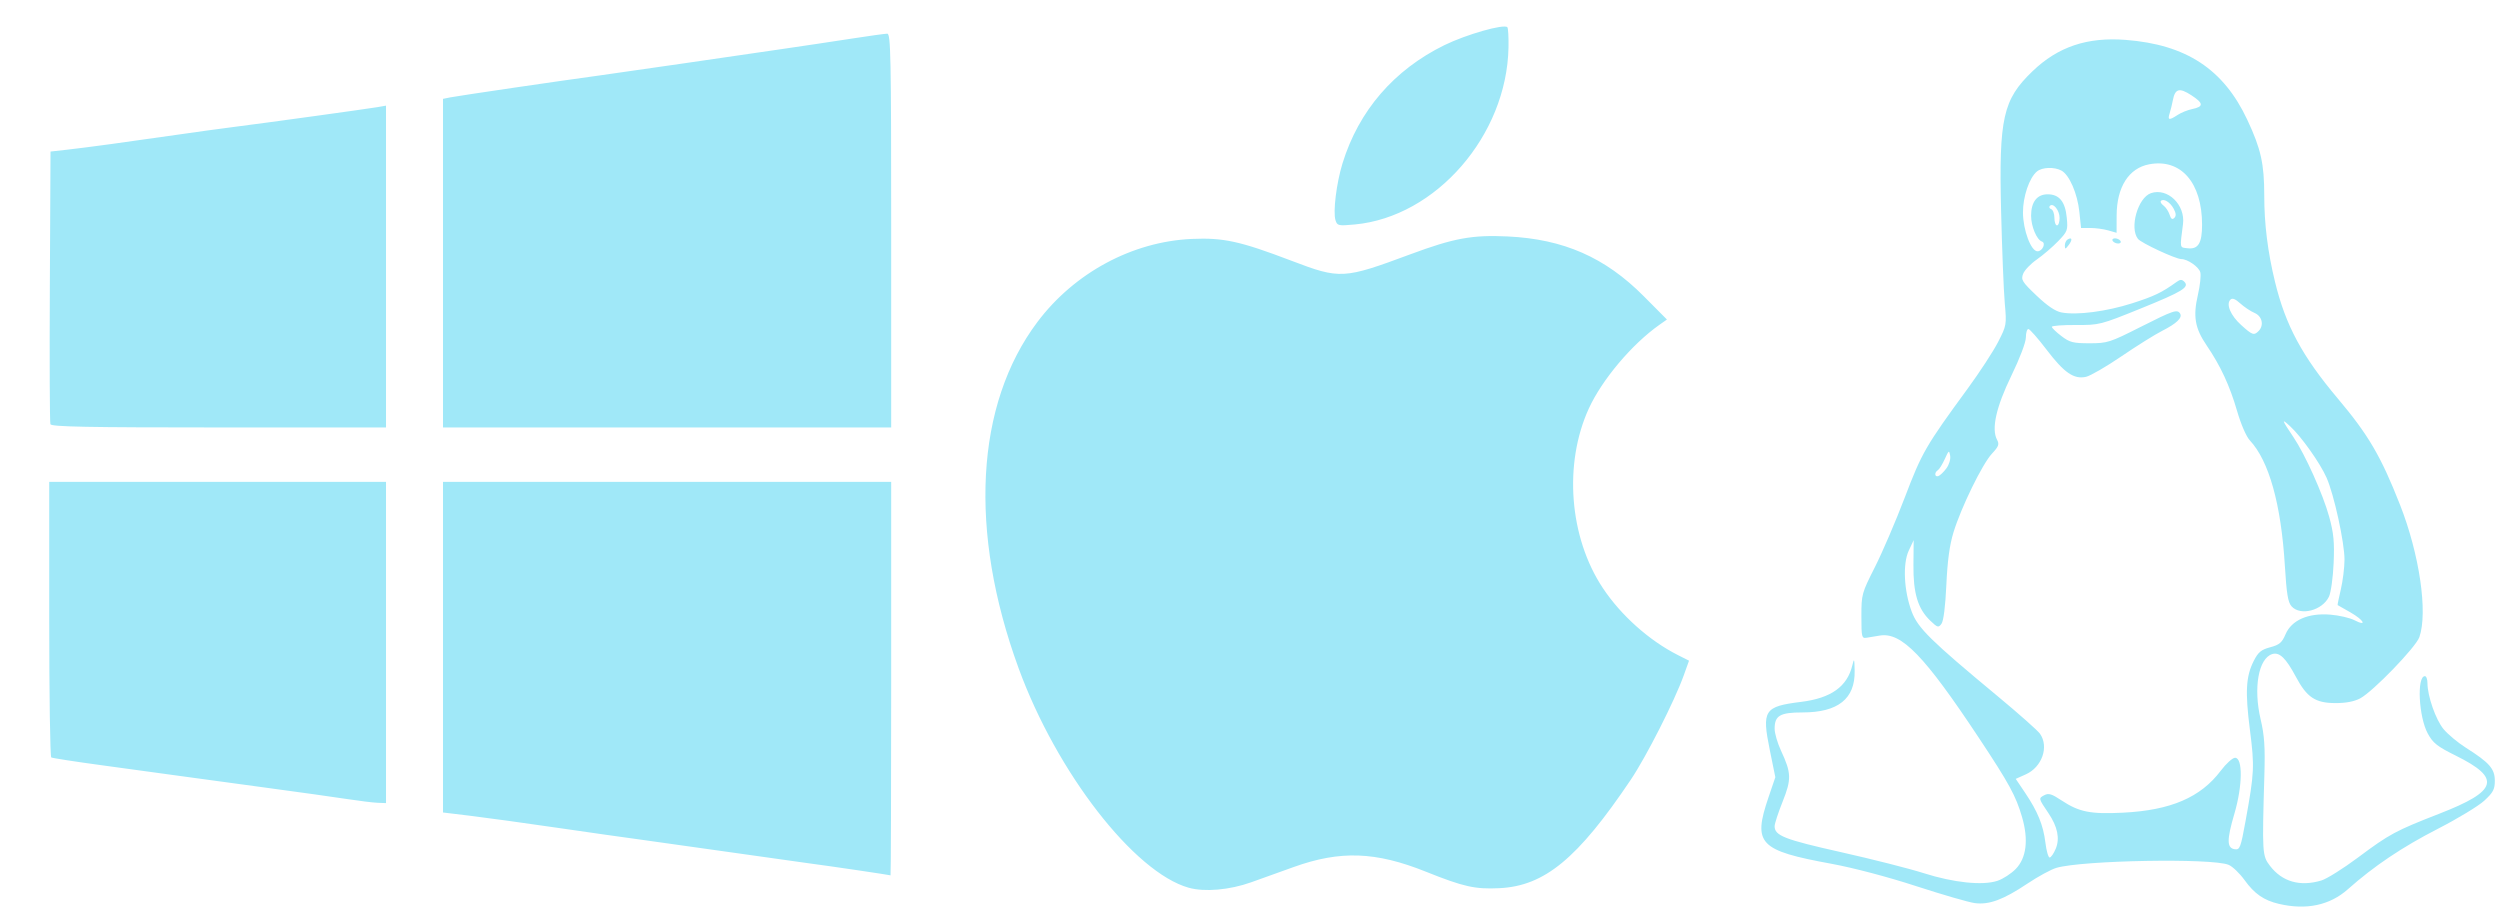 <?xml version="1.0" encoding="UTF-8" standalone="no"?>
<!-- Created with Inkscape (http://www.inkscape.org/) -->

<svg
   version="1.1"
   id="svg1"
   width="965"
   height="353"
   viewBox="0 0 965 353"
   xmlns="http://www.w3.org/2000/svg"
   xmlns:svg="http://www.w3.org/2000/svg">
  <defs
     id="defs1" />
  <g
     id="g1">
    <path
       style="fill:#a0e8f8;fill-opacity:1"
       d="m 879.643,348.893 c -5.797,-1.362 -9.429,-3.878 -13.243,-9.176 -1.894,-2.631 -4.672,-5.285 -6.172,-5.899 -6.458,-2.643 -56.424,-1.76 -66.455,1.174 -2.05,0.6 -7.073,3.328 -11.161,6.063 -9.318,6.232 -14.797,8.266 -20.324,7.545 -2.317,-0.302 -12.512,-3.252 -22.657,-6.556 -10.97,-3.572 -24.22,-7.067 -32.695,-8.624 -28.006,-5.145 -30.404,-7.678 -24.297,-25.65 l 2.639,-7.767 -2.131,-10.458 c -3.139,-15.402 -2.2,-16.849 12.085,-18.622 11.6,-1.44 17.826,-5.905 19.796,-14.197 0.668,-2.81 0.779,-2.518 0.865,2.275 0.193,10.742 -6.425,16 -20.138,16 -8.692,0 -10.762,1.217 -10.746,6.321 0.005,1.748 1.11,5.542 2.455,8.431 4.02,8.634 4.095,11.016 0.622,19.691 -1.698,4.239 -3.086,8.504 -3.086,9.477 0,3.638 3.778,5.115 25.585,10.005 12.053,2.703 26.415,6.348 31.915,8.1 11.598,3.695 22.786,4.861 28.512,2.971 2.127,-0.702 5.319,-2.774 7.093,-4.604 4.103,-4.234 4.953,-11.242 2.419,-19.958 -2.388,-8.216 -4.942,-12.909 -16.596,-30.499 -21.108,-31.86 -29.936,-40.987 -38.31,-39.61 -1.715,0.282 -4.018,0.662 -5.118,0.844 -1.871,0.31 -2,-0.225 -2,-8.31 0,-8.436 0.125,-8.888 5.235,-19 2.879,-5.697 8.074,-17.808 11.543,-26.913 6.59,-17.293 8.033,-19.789 24.247,-41.945 4.629,-6.325 9.914,-14.425 11.745,-18 3.264,-6.374 3.314,-6.665 2.572,-15 -0.416,-4.675 -1.053,-20.65 -1.416,-35.5 -0.879,-35.981 0.705,-43.034 12.124,-54.006 9.838,-9.452 21.112,-13.248 35.95,-12.102 23.365,1.804 37.78,11.272 46.957,30.842 C 872.714,57.444 874,63.192 874,75.477 c 0,11.019 1.344,21.785 4.167,33.381 4.08,16.759 10.48,28.651 24.165,44.906 11.91,14.146 16.681,22.288 24.068,41.07 7.523,19.128 10.801,41.552 7.472,51.104 -1.361,3.903 -17.964,21.069 -22.872,23.648 -2.316,1.217 -5.561,1.828 -9.594,1.806 -7.723,-0.041 -10.961,-2.203 -15.194,-10.144 -3.871,-7.262 -6.364,-9.651 -9.152,-8.766 -5.288,1.678 -7.308,13.056 -4.464,25.148 1.466,6.233 1.769,10.682 1.456,21.371 -0.891,30.409 -0.837,31.284 2.142,35.188 4.717,6.182 11.601,8.152 19.852,5.68 2.078,-0.623 8.443,-4.612 14.144,-8.866 12.195,-9.099 14.439,-10.308 31.489,-16.952 22.49,-8.764 23.868,-13.636 6.322,-22.336 -7.235,-3.587 -8.853,-4.86 -10.872,-8.55 C 933.61,276.735 932.823,261 936.019,261 c 0.54,0 0.981,1.208 0.981,2.684 0,4.974 3.184,14.083 6.203,17.746 1.649,2 5.54,5.245 8.647,7.21 9.046,5.722 11.15,8.118 11.15,12.7 0,3.357 -0.626,4.544 -4.068,7.723 -2.238,2.066 -10.32,6.962 -17.96,10.881 -13.712,7.033 -24.606,14.35 -34.662,23.281 -7.015,6.231 -16.075,8.156 -26.666,5.668 z M 793.508,327.635 c 1.659,-3.97 0.726,-8.532 -2.815,-13.767 -3.839,-5.674 -3.849,-5.715 -1.671,-6.88 1.729,-0.925 2.857,-0.596 6.719,1.963 6.785,4.494 11.179,5.371 23.76,4.741 18.398,-0.921 29.946,-5.88 37.71,-16.192 2.07,-2.75 4.558,-5 5.527,-5 3.031,0 2.901,10.834 -0.258,21.572 -2.99,10.16 -2.956,13.289 0.147,13.732 1.962,0.28 2.284,-0.568 4.177,-11 3.362,-18.53 3.474,-20.878 1.673,-34.992 -1.895,-14.847 -1.564,-20.757 1.495,-26.753 1.705,-3.343 2.849,-4.285 6.336,-5.217 3.553,-0.95 4.529,-1.778 5.912,-5.018 2.331,-5.457 8.715,-8.262 17.249,-7.577 3.368,0.27 7.565,1.237 9.328,2.149 5.068,2.621 3.726,-0.011 -1.545,-3.03 -2.612,-1.496 -4.829,-2.756 -4.925,-2.8 -0.096,-0.044 0.459,-2.777 1.234,-6.072 0.775,-3.295 1.412,-8.467 1.416,-11.492 0.008,-6.589 -4.044,-25.106 -6.912,-31.591 -2.522,-5.702 -9.732,-15.871 -14.116,-19.909 -3.446,-3.174 -3.255,-2.56 1.307,4.213 4.529,6.724 11.439,22.107 13.793,30.706 1.764,6.444 2.086,9.797 1.73,18 -0.241,5.546 -1.051,11.351 -1.802,12.906 -2.578,5.338 -10.999,7.516 -14.425,3.731 -1.396,-1.543 -1.933,-4.795 -2.599,-15.75 -1.441,-23.69 -6.123,-40.419 -13.524,-48.324 -1.366,-1.459 -3.436,-6.239 -4.921,-11.364 -2.829,-9.762 -6.387,-17.417 -11.771,-25.328 -4.488,-6.594 -5.273,-11.159 -3.347,-19.465 0.83,-3.577 1.249,-7.494 0.933,-8.705 C 848.776,103.036 844.416,100 841.967,100 c -2.159,0 -15.474,-6.203 -16.717,-7.789 -3.342,-4.261 -0.045,-15.894 5,-17.644 6.401,-2.22 13.348,4.473 12.386,11.932 -1.24,9.611 -1.363,8.974 1.815,9.336 C 848.519,96.299 850,93.874 850,86.752 850,70.487 841.815,61.124 829.601,63.415 821.706,64.896 817.058,72.2 817.022,83.18 L 817,89.86 813.757,88.93 C 811.973,88.419 808.887,88 806.899,88 h -3.614 l -0.647,-6.195 c -0.745,-7.124 -3.877,-14.328 -6.942,-15.969 -2.762,-1.478 -7.422,-1.306 -9.427,0.348 -2.959,2.442 -5.43,9.708 -5.401,15.879 C 780.9,88.827 783.968,97 786.475,97 c 1.938,0 3.371,-3.218 1.684,-3.78 C 786.176,92.559 784,87.353 784,83.272 784,77.963 786.293,75 790.402,75 c 4.476,0 6.779,2.828 7.378,9.06 0.463,4.823 0.291,5.285 -3.396,9.102 -2.136,2.212 -5.823,5.37 -8.192,7.018 -2.37,1.648 -4.742,4.137 -5.272,5.532 -0.875,2.301 -0.394,3.079 5.189,8.391 4.169,3.967 7.28,6.067 9.648,6.511 5.939,1.114 17.306,-0.362 27.243,-3.538 8.532,-2.727 11.468,-4.14 17.222,-8.289 1.328,-0.957 1.994,-0.97 2.908,-0.057 2.115,2.115 -0.609,3.79 -16.897,10.389 -15.476,6.27 -15.885,6.373 -24.983,6.328 -5.088,-0.025 -9.25,0.291 -9.25,0.703 0,0.412 1.652,2.009 3.672,3.55 3.239,2.471 4.524,2.801 10.896,2.801 6.876,0 7.821,-0.302 19.593,-6.25 12.793,-6.464 14.277,-6.967 15.365,-5.206 0.981,1.587 -1.367,3.841 -6.943,6.667 -2.773,1.405 -9.832,5.822 -15.687,9.815 -5.855,3.993 -12.019,7.562 -13.698,7.931 -4.676,1.027 -8.418,-1.548 -15.202,-10.46 -3.348,-4.398 -6.517,-7.996 -7.042,-7.996 -0.525,0 -0.959,1.462 -0.964,3.25 -0.005,1.891 -2.345,8.059 -5.595,14.75 -5.893,12.134 -7.776,20.553 -5.534,24.743 0.94,1.755 0.638,2.58 -1.963,5.364 -3.706,3.967 -11.897,20.724 -14.857,30.393 -1.499,4.895 -2.325,10.99 -2.748,20.271 -0.376,8.254 -1.085,13.925 -1.875,15 -1.174,1.598 -1.502,1.508 -4.327,-1.191 -4.806,-4.591 -6.606,-10.569 -6.501,-21.58 l 0.091,-9.5 -1.883,4 c -2.398,5.095 -1.898,15.545 1.129,23.603 2.378,6.33 7.275,11.144 33.269,32.714 8.084,6.708 15.396,13.193 16.25,14.412 3.522,5.028 0.782,12.871 -5.474,15.672 l -3.894,1.743 3.573,5.306 c 4.915,7.298 7.054,12.54 7.878,19.3 0.385,3.163 1.121,5.75 1.636,5.75 0.515,0 1.568,-1.514 2.342,-3.365 z M 797.032,94.809 c -0.018,-0.93 0.448,-1.988 1.035,-2.35 1.763,-1.089 2.01,0.059 0.455,2.114 -1.28,1.692 -1.462,1.721 -1.49,0.236 z M 815.5,93 c -0.34,-0.55 0.057,-1 0.882,-1 0.825,0 1.778,0.45 2.118,1 0.34,0.55 -0.057,1 -0.882,1 -0.825,0 -1.778,-0.45 -2.118,-1 z m -64.223,87.83 c 1.082,-1.449 1.72,-3.574 1.483,-4.937 -0.385,-2.215 -0.539,-2.12 -2.073,1.288 -0.911,2.025 -2.114,3.964 -2.672,4.309 -1.418,0.876 -1.274,2.762 0.174,2.28 0.654,-0.218 2.044,-1.541 3.088,-2.94 z M 871.8,127.8 c 2.197,-2.197 1.411,-5.753 -1.55,-7.01 -1.512,-0.642 -3.99,-2.294 -5.507,-3.672 -1.923,-1.747 -3.074,-2.188 -3.805,-1.456 -1.772,1.772 0.072,6.114 4.167,9.814 4.284,3.87 4.926,4.093 6.695,2.324 z M 795,84.122 c 0,-2.963 -2.486,-6.012 -3.774,-4.628 -0.399,0.429 -0.163,0.98 0.524,1.226 0.688,0.246 1.25,1.759 1.25,3.363 C 793,85.688 793.45,87 794,87 c 0.55,0 1,-1.295 1,-2.878 z m 44.039,-3.549 c -1.363,-2.547 -3.868,-4.078 -4.931,-3.015 -0.333,0.333 0.116,1.133 0.998,1.777 0.882,0.645 1.938,2.228 2.348,3.519 0.534,1.681 1.051,2.04 1.825,1.266 0.774,-0.774 0.706,-1.78 -0.24,-3.548 z m 1.521,-36.205 c 1.369,-0.897 3.907,-1.921 5.64,-2.276 4.496,-0.92 4.406,-2.253 -0.364,-5.346 -4.641,-3.01 -6.266,-2.546 -7.134,2.035 -0.283,1.495 -0.835,3.73 -1.225,4.968 -0.845,2.677 -0.243,2.798 3.083,0.619 z M 458.842,342.668 c -21.058,-5.931 -50.935,-44.479 -65.65,-84.704 -19.359,-52.92 -16.701,-101.814 7.269,-133.701 14.266,-18.978 36.664,-31.023 59.574,-32.036 12.215,-0.54 18.619,0.862 38.465,8.421 18.832,7.173 20.048,7.107 46,-2.527 16.724,-6.208 23.767,-7.498 37.424,-6.854 21.587,1.017 37.635,8.057 52.543,23.049 l 8.967,9.018 -2.953,2.083 c -10.549,7.443 -22.106,21.153 -27.188,32.253 -9.78,21.362 -7.58,49.742 5.368,69.265 7.031,10.601 17.95,20.349 29.07,25.954 l 4.232,2.133 -2.061,5.739 c -3.519,9.798 -14.451,31.338 -20.375,40.148 -20.543,30.551 -33.323,41.095 -50.82,41.933 -9.37,0.449 -13.781,-0.543 -28.303,-6.362 -19.421,-7.782 -33.07,-8.262 -51.075,-1.794 -5.406,1.942 -12.766,4.584 -16.356,5.871 -8.321,2.984 -18.017,3.832 -24.13,2.11 z M 331.5,335.981 c -6.6,-0.981 -15.825,-2.293 -20.5,-2.915 -4.675,-0.622 -19.075,-2.652 -32,-4.51 -12.925,-1.858 -27.55,-3.916 -32.5,-4.573 -4.95,-0.657 -19.125,-2.671 -31.5,-4.477 -12.375,-1.805 -27.337,-3.869 -33.25,-4.585 L 171,313.619 V 249.81 186 h 86.5 86.5 v 76 c 0,41.8 -0.113,75.947 -0.25,75.882 -0.138,-0.065 -5.65,-0.92 -12.25,-1.901 z M 134,308.435 c -4.675,-0.723 -18.85,-2.707 -31.5,-4.41 -12.65,-1.703 -27.725,-3.757 -33.5,-4.565 -5.775,-0.808 -19.033,-2.625 -29.463,-4.037 -10.43,-1.413 -19.317,-2.787 -19.75,-3.055 C 19.354,292.101 19,268.059 19,238.941 V 186 h 65 65 v 62 62 l -3.25,-0.125 c -1.788,-0.069 -7.075,-0.717 -11.75,-1.44 z M 19.459,163.75 c -0.263,-0.688 -0.362,-24.649 -0.219,-53.249 L 19.5,58.502 26,57.771 c 7.393,-0.831 23.483,-3.017 42.5,-5.774 7.15,-1.037 16.825,-2.369 21.5,-2.96 12.299,-1.556 51.931,-7.024 55.75,-7.692 L 149,40.777 V 102.889 165 H 84.469 C 33.765,165 19.835,164.732 19.459,163.75 Z M 171,101.579 V 38.159 l 2.75,-0.564 c 2.793,-0.573 43.543,-6.559 57.25,-8.41 4.125,-0.557 18.525,-2.624 32,-4.593 13.475,-1.969 31.025,-4.526 39,-5.682 7.975,-1.156 20.005,-2.959 26.733,-4.006 C 335.462,13.857 341.649,13 342.483,13 343.826,13 344,21.743 344,89 v 76 H 257.5 171 Z M 515.506,85.018 c -1.018,-3.207 0.359,-14.367 2.714,-22.001 6.262,-20.3 19.889,-36.089 39.367,-45.613 8.427,-4.12 22.908,-8.242 24.248,-6.902 0.32,0.32 0.519,3.845 0.443,7.834 -0.649,33.93 -27.988,65.392 -59.355,68.308 -6.334,0.589 -6.743,0.499 -7.417,-1.626 z"
       id="path1" />
  </g>
</svg>
